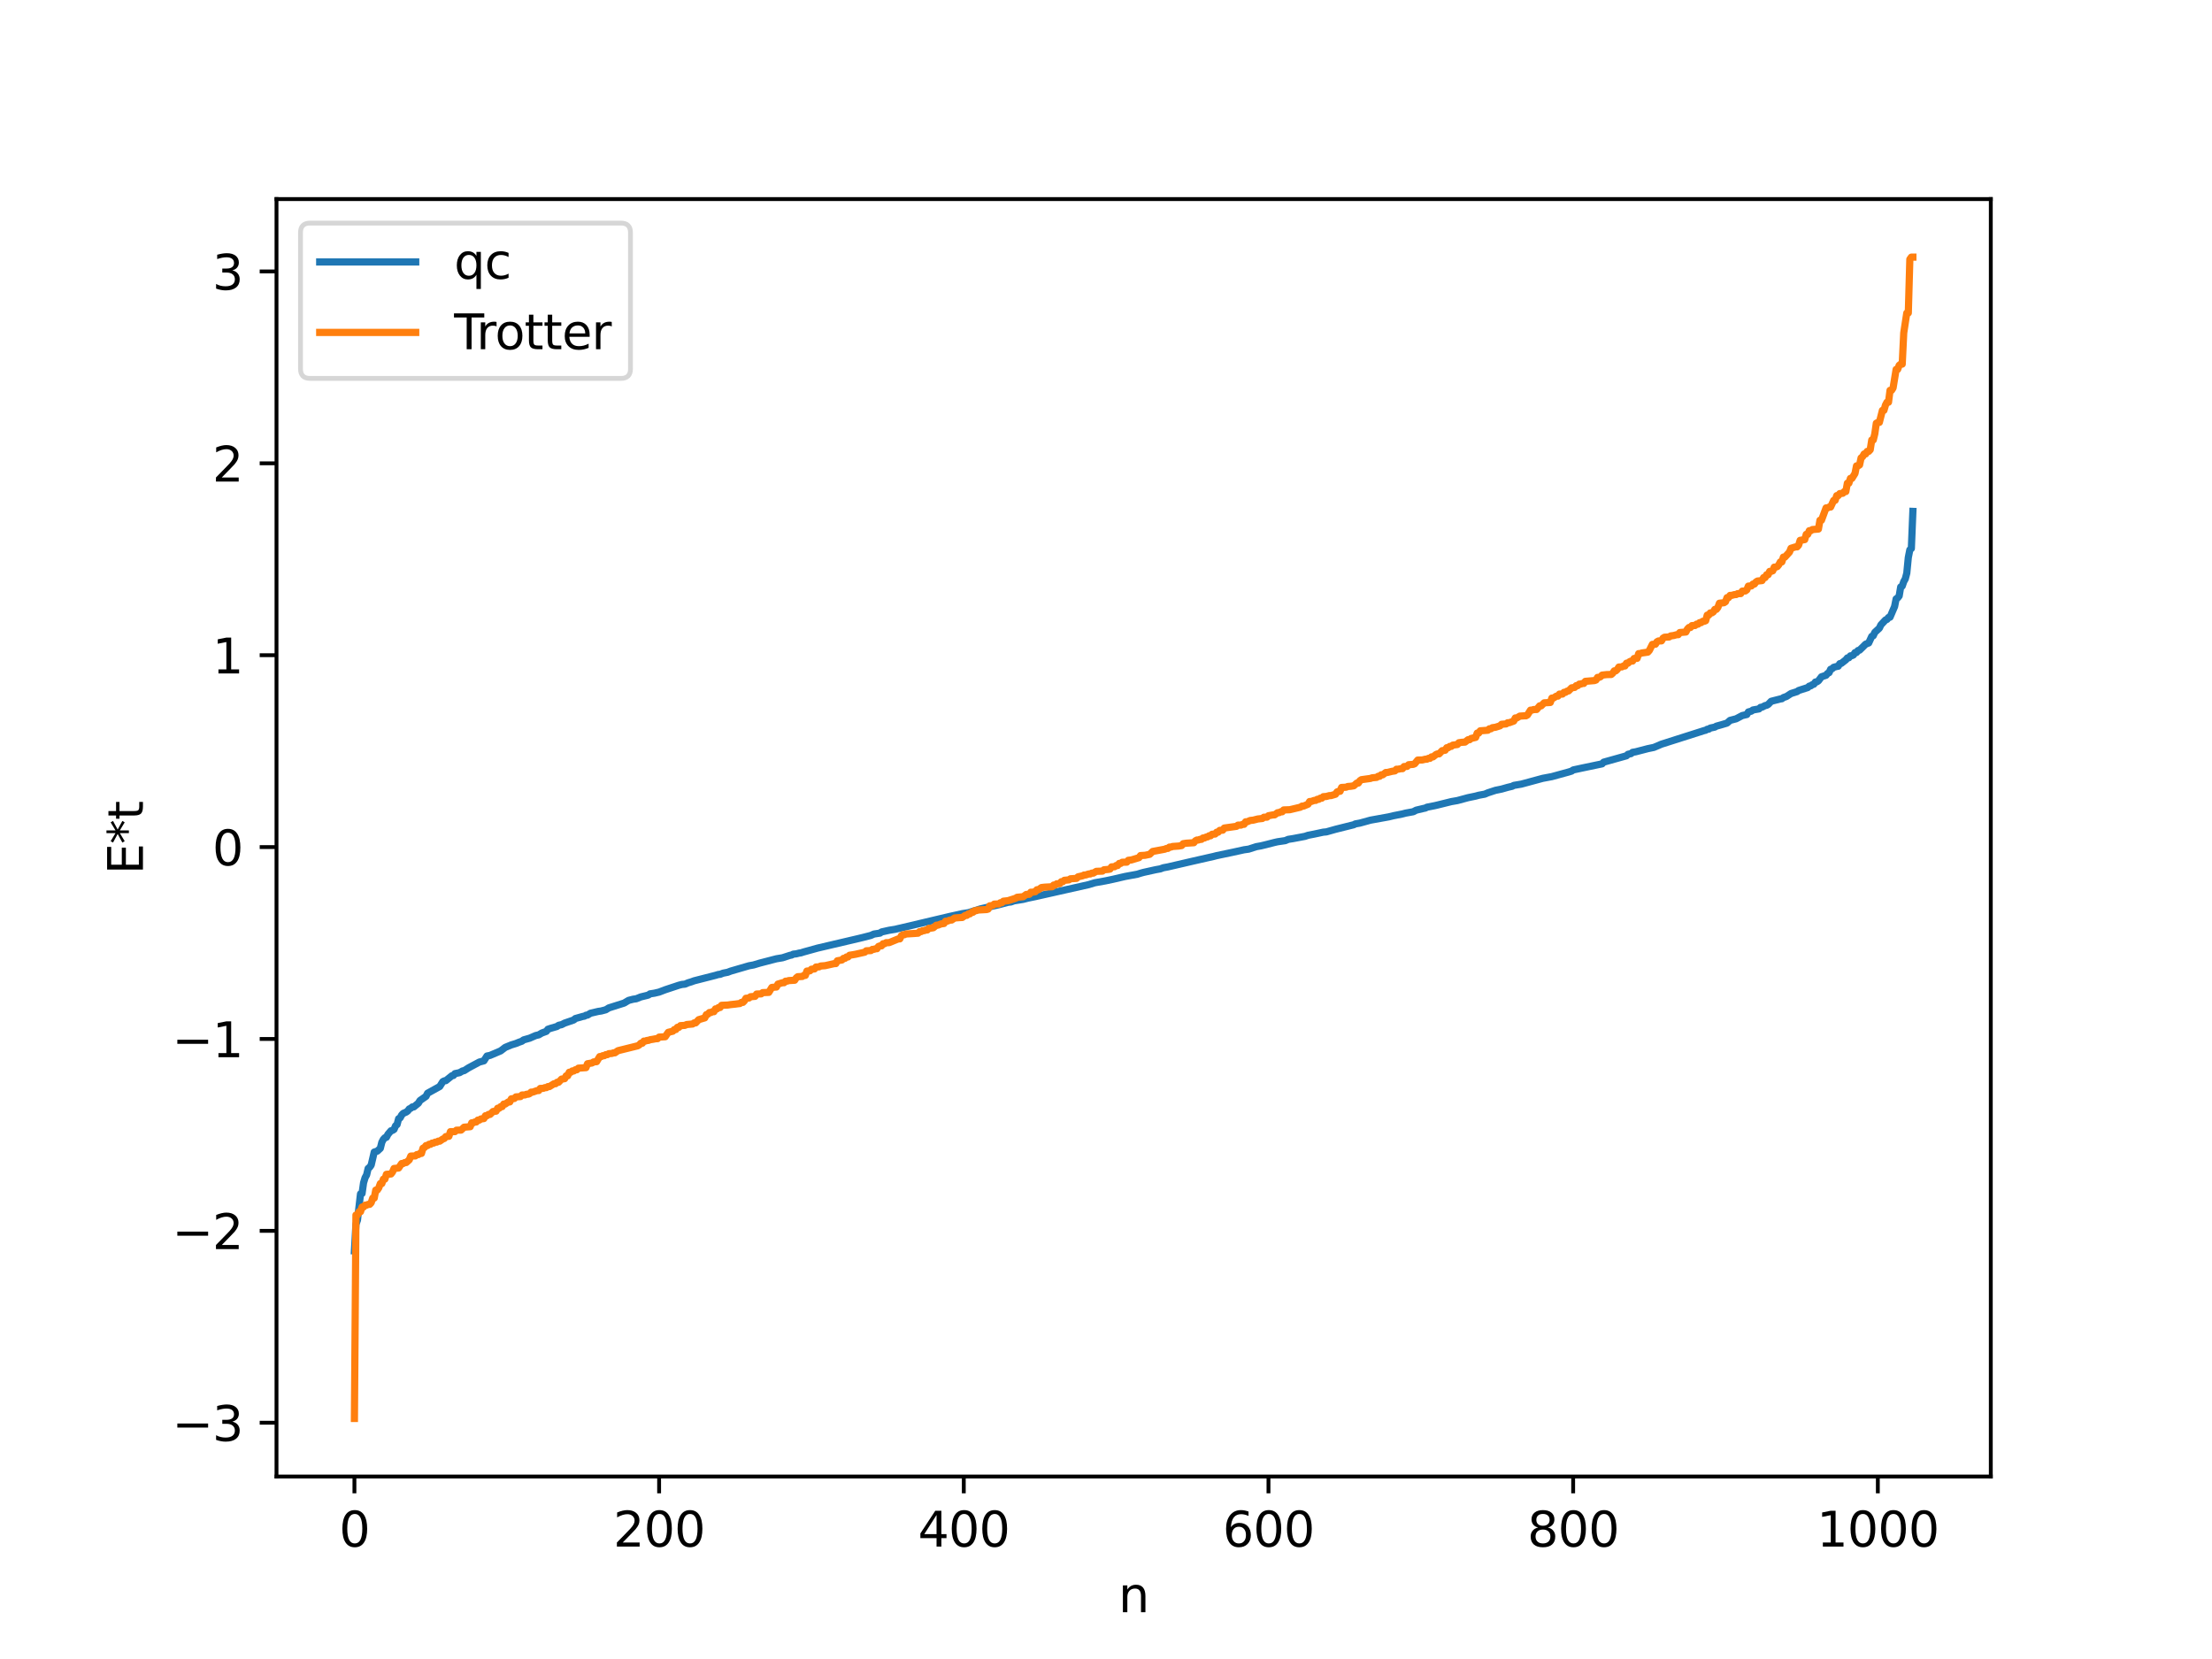 <?xml version="1.0" encoding="utf-8" standalone="no"?>
<!DOCTYPE svg PUBLIC "-//W3C//DTD SVG 1.1//EN"
  "http://www.w3.org/Graphics/SVG/1.1/DTD/svg11.dtd">
<svg xmlns:xlink="http://www.w3.org/1999/xlink" width="460.8pt" height="345.6pt" viewBox="0 0 460.8 345.6" xmlns="http://www.w3.org/2000/svg" version="1.1">
 <defs>
  <style type="text/css">*{stroke-linejoin: round; stroke-linecap: butt}</style>
 </defs>
 <g id="figure_1">
  <g id="patch_1">
   <path d="M 0 345.6 
L 460.8 345.6 
L 460.8 0 
L 0 0 
z
" style="fill: #ffffff"/>
  </g>
  <g id="axes_1">
   <g id="patch_2">
    <path d="M 57.6 307.584 
L 414.72 307.584 
L 414.72 41.472 
L 57.6 41.472 
z
" style="fill: #ffffff"/>
   </g>
   <g id="matplotlib.axis_1">
    <g id="xtick_1">
     <g id="line2d_1">
      <defs>
       <path id="m3f9c342e3b" d="M 0 0 
L 0 3.5 
" style="stroke: #000000; stroke-width: 0.8"/>
      </defs>
      <g>
       <use xlink:href="#m3f9c342e3b" x="73.833" y="307.584" style="stroke: #000000; stroke-width: 0.8"/>
      </g>
     </g>
     <g id="text_1">
      <!-- 0 -->
      <g transform="translate(70.651 322.182) scale(0.1 -0.1)">
       <defs>
        <path id="DejaVuSans-30" d="M 2034 4250 
Q 1547 4250 1301 3770 
Q 1056 3291 1056 2328 
Q 1056 1369 1301 889 
Q 1547 409 2034 409 
Q 2525 409 2770 889 
Q 3016 1369 3016 2328 
Q 3016 3291 2770 3770 
Q 2525 4250 2034 4250 
z
M 2034 4750 
Q 2819 4750 3233 4129 
Q 3647 3509 3647 2328 
Q 3647 1150 3233 529 
Q 2819 -91 2034 -91 
Q 1250 -91 836 529 
Q 422 1150 422 2328 
Q 422 3509 836 4129 
Q 1250 4750 2034 4750 
z
" transform="scale(0.016)"/>
       </defs>
       <use xlink:href="#DejaVuSans-30"/>
      </g>
     </g>
    </g>
    <g id="xtick_2">
     <g id="line2d_2">
      <g>
       <use xlink:href="#m3f9c342e3b" x="137.304" y="307.584" style="stroke: #000000; stroke-width: 0.8"/>
      </g>
     </g>
     <g id="text_2">
      <!-- 200 -->
      <g transform="translate(127.76 322.182) scale(0.1 -0.1)">
       <defs>
        <path id="DejaVuSans-32" d="M 1228 531 
L 3431 531 
L 3431 0 
L 469 0 
L 469 531 
Q 828 903 1448 1529 
Q 2069 2156 2228 2338 
Q 2531 2678 2651 2914 
Q 2772 3150 2772 3378 
Q 2772 3750 2511 3984 
Q 2250 4219 1831 4219 
Q 1534 4219 1204 4116 
Q 875 4013 500 3803 
L 500 4441 
Q 881 4594 1212 4672 
Q 1544 4750 1819 4750 
Q 2544 4750 2975 4387 
Q 3406 4025 3406 3419 
Q 3406 3131 3298 2873 
Q 3191 2616 2906 2266 
Q 2828 2175 2409 1742 
Q 1991 1309 1228 531 
z
" transform="scale(0.016)"/>
       </defs>
       <use xlink:href="#DejaVuSans-32"/>
       <use xlink:href="#DejaVuSans-30" x="63.623"/>
       <use xlink:href="#DejaVuSans-30" x="127.246"/>
      </g>
     </g>
    </g>
    <g id="xtick_3">
     <g id="line2d_3">
      <g>
       <use xlink:href="#m3f9c342e3b" x="200.775" y="307.584" style="stroke: #000000; stroke-width: 0.8"/>
      </g>
     </g>
     <g id="text_3">
      <!-- 400 -->
      <g transform="translate(191.231 322.182) scale(0.1 -0.1)">
       <defs>
        <path id="DejaVuSans-34" d="M 2419 4116 
L 825 1625 
L 2419 1625 
L 2419 4116 
z
M 2253 4666 
L 3047 4666 
L 3047 1625 
L 3713 1625 
L 3713 1100 
L 3047 1100 
L 3047 0 
L 2419 0 
L 2419 1100 
L 313 1100 
L 313 1709 
L 2253 4666 
z
" transform="scale(0.016)"/>
       </defs>
       <use xlink:href="#DejaVuSans-34"/>
       <use xlink:href="#DejaVuSans-30" x="63.623"/>
       <use xlink:href="#DejaVuSans-30" x="127.246"/>
      </g>
     </g>
    </g>
    <g id="xtick_4">
     <g id="line2d_4">
      <g>
       <use xlink:href="#m3f9c342e3b" x="264.246" y="307.584" style="stroke: #000000; stroke-width: 0.8"/>
      </g>
     </g>
     <g id="text_4">
      <!-- 600 -->
      <g transform="translate(254.702 322.182) scale(0.1 -0.1)">
       <defs>
        <path id="DejaVuSans-36" d="M 2113 2584 
Q 1688 2584 1439 2293 
Q 1191 2003 1191 1497 
Q 1191 994 1439 701 
Q 1688 409 2113 409 
Q 2538 409 2786 701 
Q 3034 994 3034 1497 
Q 3034 2003 2786 2293 
Q 2538 2584 2113 2584 
z
M 3366 4563 
L 3366 3988 
Q 3128 4100 2886 4159 
Q 2644 4219 2406 4219 
Q 1781 4219 1451 3797 
Q 1122 3375 1075 2522 
Q 1259 2794 1537 2939 
Q 1816 3084 2150 3084 
Q 2853 3084 3261 2657 
Q 3669 2231 3669 1497 
Q 3669 778 3244 343 
Q 2819 -91 2113 -91 
Q 1303 -91 875 529 
Q 447 1150 447 2328 
Q 447 3434 972 4092 
Q 1497 4750 2381 4750 
Q 2619 4750 2861 4703 
Q 3103 4656 3366 4563 
z
" transform="scale(0.016)"/>
       </defs>
       <use xlink:href="#DejaVuSans-36"/>
       <use xlink:href="#DejaVuSans-30" x="63.623"/>
       <use xlink:href="#DejaVuSans-30" x="127.246"/>
      </g>
     </g>
    </g>
    <g id="xtick_5">
     <g id="line2d_5">
      <g>
       <use xlink:href="#m3f9c342e3b" x="327.717" y="307.584" style="stroke: #000000; stroke-width: 0.8"/>
      </g>
     </g>
     <g id="text_5">
      <!-- 800 -->
      <g transform="translate(318.173 322.182) scale(0.1 -0.1)">
       <defs>
        <path id="DejaVuSans-38" d="M 2034 2216 
Q 1584 2216 1326 1975 
Q 1069 1734 1069 1313 
Q 1069 891 1326 650 
Q 1584 409 2034 409 
Q 2484 409 2743 651 
Q 3003 894 3003 1313 
Q 3003 1734 2745 1975 
Q 2488 2216 2034 2216 
z
M 1403 2484 
Q 997 2584 770 2862 
Q 544 3141 544 3541 
Q 544 4100 942 4425 
Q 1341 4750 2034 4750 
Q 2731 4750 3128 4425 
Q 3525 4100 3525 3541 
Q 3525 3141 3298 2862 
Q 3072 2584 2669 2484 
Q 3125 2378 3379 2068 
Q 3634 1759 3634 1313 
Q 3634 634 3220 271 
Q 2806 -91 2034 -91 
Q 1263 -91 848 271 
Q 434 634 434 1313 
Q 434 1759 690 2068 
Q 947 2378 1403 2484 
z
M 1172 3481 
Q 1172 3119 1398 2916 
Q 1625 2713 2034 2713 
Q 2441 2713 2670 2916 
Q 2900 3119 2900 3481 
Q 2900 3844 2670 4047 
Q 2441 4250 2034 4250 
Q 1625 4250 1398 4047 
Q 1172 3844 1172 3481 
z
" transform="scale(0.016)"/>
       </defs>
       <use xlink:href="#DejaVuSans-38"/>
       <use xlink:href="#DejaVuSans-30" x="63.623"/>
       <use xlink:href="#DejaVuSans-30" x="127.246"/>
      </g>
     </g>
    </g>
    <g id="xtick_6">
     <g id="line2d_6">
      <g>
       <use xlink:href="#m3f9c342e3b" x="391.188" y="307.584" style="stroke: #000000; stroke-width: 0.8"/>
      </g>
     </g>
     <g id="text_6">
      <!-- 1000 -->
      <g transform="translate(378.463 322.182) scale(0.1 -0.1)">
       <defs>
        <path id="DejaVuSans-31" d="M 794 531 
L 1825 531 
L 1825 4091 
L 703 3866 
L 703 4441 
L 1819 4666 
L 2450 4666 
L 2450 531 
L 3481 531 
L 3481 0 
L 794 0 
L 794 531 
z
" transform="scale(0.016)"/>
       </defs>
       <use xlink:href="#DejaVuSans-31"/>
       <use xlink:href="#DejaVuSans-30" x="63.623"/>
       <use xlink:href="#DejaVuSans-30" x="127.246"/>
       <use xlink:href="#DejaVuSans-30" x="190.869"/>
      </g>
     </g>
    </g>
    <g id="text_7">
     <!-- n -->
     <g transform="translate(232.991 335.861) scale(0.1 -0.1)">
      <defs>
       <path id="DejaVuSans-6e" d="M 3513 2113 
L 3513 0 
L 2938 0 
L 2938 2094 
Q 2938 2591 2744 2837 
Q 2550 3084 2163 3084 
Q 1697 3084 1428 2787 
Q 1159 2491 1159 1978 
L 1159 0 
L 581 0 
L 581 3500 
L 1159 3500 
L 1159 2956 
Q 1366 3272 1645 3428 
Q 1925 3584 2291 3584 
Q 2894 3584 3203 3211 
Q 3513 2838 3513 2113 
z
" transform="scale(0.016)"/>
      </defs>
      <use xlink:href="#DejaVuSans-6e"/>
     </g>
    </g>
   </g>
   <g id="matplotlib.axis_2">
    <g id="ytick_1">
     <g id="line2d_7">
      <defs>
       <path id="mad8e4005aa" d="M 0 0 
L -3.5 0 
" style="stroke: #000000; stroke-width: 0.8"/>
      </defs>
      <g>
       <use xlink:href="#mad8e4005aa" x="57.6" y="296.377" style="stroke: #000000; stroke-width: 0.8"/>
      </g>
     </g>
     <g id="text_8">
      <!-- −3 -->
      <g transform="translate(35.858 300.177) scale(0.1 -0.1)">
       <defs>
        <path id="DejaVuSans-2212" d="M 678 2272 
L 4684 2272 
L 4684 1741 
L 678 1741 
L 678 2272 
z
" transform="scale(0.016)"/>
        <path id="DejaVuSans-33" d="M 2597 2516 
Q 3050 2419 3304 2112 
Q 3559 1806 3559 1356 
Q 3559 666 3084 287 
Q 2609 -91 1734 -91 
Q 1441 -91 1130 -33 
Q 819 25 488 141 
L 488 750 
Q 750 597 1062 519 
Q 1375 441 1716 441 
Q 2309 441 2620 675 
Q 2931 909 2931 1356 
Q 2931 1769 2642 2001 
Q 2353 2234 1838 2234 
L 1294 2234 
L 1294 2753 
L 1863 2753 
Q 2328 2753 2575 2939 
Q 2822 3125 2822 3475 
Q 2822 3834 2567 4026 
Q 2313 4219 1838 4219 
Q 1578 4219 1281 4162 
Q 984 4106 628 3988 
L 628 4550 
Q 988 4650 1302 4700 
Q 1616 4750 1894 4750 
Q 2613 4750 3031 4423 
Q 3450 4097 3450 3541 
Q 3450 3153 3228 2886 
Q 3006 2619 2597 2516 
z
" transform="scale(0.016)"/>
       </defs>
       <use xlink:href="#DejaVuSans-2212"/>
       <use xlink:href="#DejaVuSans-33" x="83.789"/>
      </g>
     </g>
    </g>
    <g id="ytick_2">
     <g id="line2d_8">
      <g>
       <use xlink:href="#mad8e4005aa" x="57.6" y="256.406" style="stroke: #000000; stroke-width: 0.8"/>
      </g>
     </g>
     <g id="text_9">
      <!-- −2 -->
      <g transform="translate(35.858 260.205) scale(0.1 -0.1)">
       <use xlink:href="#DejaVuSans-2212"/>
       <use xlink:href="#DejaVuSans-32" x="83.789"/>
      </g>
     </g>
    </g>
    <g id="ytick_3">
     <g id="line2d_9">
      <g>
       <use xlink:href="#mad8e4005aa" x="57.6" y="216.434" style="stroke: #000000; stroke-width: 0.8"/>
      </g>
     </g>
     <g id="text_10">
      <!-- −1 -->
      <g transform="translate(35.858 220.233) scale(0.1 -0.1)">
       <use xlink:href="#DejaVuSans-2212"/>
       <use xlink:href="#DejaVuSans-31" x="83.789"/>
      </g>
     </g>
    </g>
    <g id="ytick_4">
     <g id="line2d_10">
      <g>
       <use xlink:href="#mad8e4005aa" x="57.6" y="176.462" style="stroke: #000000; stroke-width: 0.8"/>
      </g>
     </g>
     <g id="text_11">
      <!-- 0 -->
      <g transform="translate(44.237 180.262) scale(0.1 -0.1)">
       <use xlink:href="#DejaVuSans-30"/>
      </g>
     </g>
    </g>
    <g id="ytick_5">
     <g id="line2d_11">
      <g>
       <use xlink:href="#mad8e4005aa" x="57.6" y="136.491" style="stroke: #000000; stroke-width: 0.8"/>
      </g>
     </g>
     <g id="text_12">
      <!-- 1 -->
      <g transform="translate(44.237 140.29) scale(0.1 -0.1)">
       <use xlink:href="#DejaVuSans-31"/>
      </g>
     </g>
    </g>
    <g id="ytick_6">
     <g id="line2d_12">
      <g>
       <use xlink:href="#mad8e4005aa" x="57.6" y="96.519" style="stroke: #000000; stroke-width: 0.8"/>
      </g>
     </g>
     <g id="text_13">
      <!-- 2 -->
      <g transform="translate(44.237 100.318) scale(0.1 -0.1)">
       <use xlink:href="#DejaVuSans-32"/>
      </g>
     </g>
    </g>
    <g id="ytick_7">
     <g id="line2d_13">
      <g>
       <use xlink:href="#mad8e4005aa" x="57.6" y="56.547" style="stroke: #000000; stroke-width: 0.8"/>
      </g>
     </g>
     <g id="text_14">
      <!-- 3 -->
      <g transform="translate(44.237 60.347) scale(0.1 -0.1)">
       <use xlink:href="#DejaVuSans-33"/>
      </g>
     </g>
    </g>
    <g id="text_15">
     <!-- E*t -->
     <g transform="translate(29.778 182.148) rotate(-90) scale(0.1 -0.1)">
      <defs>
       <path id="DejaVuSans-45" d="M 628 4666 
L 3578 4666 
L 3578 4134 
L 1259 4134 
L 1259 2753 
L 3481 2753 
L 3481 2222 
L 1259 2222 
L 1259 531 
L 3634 531 
L 3634 0 
L 628 0 
L 628 4666 
z
" transform="scale(0.016)"/>
       <path id="DejaVuSans-2a" d="M 3009 3897 
L 1888 3291 
L 3009 2681 
L 2828 2375 
L 1778 3009 
L 1778 1831 
L 1422 1831 
L 1422 3009 
L 372 2375 
L 191 2681 
L 1313 3291 
L 191 3897 
L 372 4206 
L 1422 3572 
L 1422 4750 
L 1778 4750 
L 1778 3572 
L 2828 4206 
L 3009 3897 
z
" transform="scale(0.016)"/>
       <path id="DejaVuSans-74" d="M 1172 4494 
L 1172 3500 
L 2356 3500 
L 2356 3053 
L 1172 3053 
L 1172 1153 
Q 1172 725 1289 603 
Q 1406 481 1766 481 
L 2356 481 
L 2356 0 
L 1766 0 
Q 1100 0 847 248 
Q 594 497 594 1153 
L 594 3053 
L 172 3053 
L 172 3500 
L 594 3500 
L 594 4494 
L 1172 4494 
z
" transform="scale(0.016)"/>
      </defs>
      <use xlink:href="#DejaVuSans-45"/>
      <use xlink:href="#DejaVuSans-2a" x="63.184"/>
      <use xlink:href="#DejaVuSans-74" x="113.184"/>
     </g>
    </g>
   </g>
   <g id="line2d_14">
    <path d="M 73.833 260.581 
L 74.15 255.042 
L 74.467 254.172 
L 75.102 248.697 
L 75.42 248.633 
L 75.737 246.398 
L 76.054 245.337 
L 76.372 244.756 
L 76.689 243.412 
L 77.006 243.158 
L 77.324 242.71 
L 77.958 239.995 
L 78.593 239.801 
L 79.228 239.217 
L 79.545 237.95 
L 79.862 237.351 
L 80.18 237.007 
L 80.497 236.923 
L 80.815 236.303 
L 81.449 235.557 
L 81.767 235.483 
L 82.084 235.275 
L 82.401 234.527 
L 82.719 234.265 
L 83.036 233.048 
L 83.353 232.874 
L 83.671 232.284 
L 83.988 231.943 
L 84.623 231.665 
L 84.94 231.434 
L 85.258 231.004 
L 85.575 230.867 
L 85.892 230.593 
L 86.21 230.586 
L 87.162 229.806 
L 87.479 229.27 
L 88.748 228.386 
L 89.066 227.745 
L 91.605 226.337 
L 92.239 225.332 
L 92.557 225.162 
L 92.874 225.12 
L 94.143 224.097 
L 94.461 224.04 
L 94.778 223.656 
L 95.73 223.459 
L 96.365 223.092 
L 96.682 223.043 
L 97.634 222.438 
L 99.856 221.246 
L 100.491 221.077 
L 100.808 220.989 
L 101.443 219.988 
L 102.077 219.863 
L 104.299 218.916 
L 105.251 218.191 
L 106.52 217.67 
L 107.472 217.379 
L 108.107 217.118 
L 108.742 216.895 
L 109.059 216.632 
L 110.329 216.274 
L 111.598 215.722 
L 112.233 215.576 
L 112.867 215.2 
L 113.82 214.851 
L 114.137 214.414 
L 114.772 214.201 
L 116.041 213.832 
L 116.358 213.594 
L 116.993 213.451 
L 117.628 213.127 
L 119.532 212.474 
L 119.849 212.183 
L 121.436 211.734 
L 121.753 211.688 
L 122.071 211.49 
L 122.388 211.459 
L 123.023 211.073 
L 124.61 210.7 
L 125.244 210.608 
L 126.196 210.356 
L 126.831 209.963 
L 130.005 208.959 
L 130.957 208.396 
L 131.909 208.151 
L 132.543 208.062 
L 133.496 207.677 
L 134.765 207.369 
L 135.082 207.278 
L 135.4 207.044 
L 136.352 206.894 
L 137.304 206.669 
L 138.573 206.184 
L 141.429 205.239 
L 142.064 205.075 
L 142.699 205.013 
L 143.334 204.74 
L 143.968 204.552 
L 144.603 204.319 
L 145.238 204.156 
L 149.046 203.184 
L 149.681 202.994 
L 149.998 202.975 
L 150.633 202.73 
L 151.585 202.543 
L 152.22 202.298 
L 156.028 201.191 
L 156.98 201.018 
L 158.249 200.637 
L 161.74 199.731 
L 163.01 199.521 
L 164.596 199.006 
L 164.914 198.957 
L 165.231 198.768 
L 165.866 198.703 
L 166.5 198.541 
L 166.818 198.503 
L 167.453 198.3 
L 170.309 197.509 
L 178.877 195.503 
L 179.829 195.273 
L 181.416 194.866 
L 182.051 194.58 
L 183.32 194.384 
L 183.638 194.145 
L 185.224 193.79 
L 186.494 193.587 
L 187.129 193.434 
L 187.763 193.291 
L 197.919 190.893 
L 198.871 190.687 
L 200.458 190.329 
L 201.727 190.134 
L 204.266 189.332 
L 208.074 188.47 
L 208.709 188.305 
L 209.978 187.962 
L 210.613 187.89 
L 211.248 187.656 
L 213.152 187.352 
L 214.104 187.108 
L 215.691 186.778 
L 226.798 184.283 
L 228.067 183.896 
L 230.289 183.5 
L 231.876 183.165 
L 233.78 182.722 
L 234.415 182.578 
L 236.953 182.111 
L 237.588 181.908 
L 238.223 181.733 
L 240.762 181.171 
L 241.714 181.001 
L 242.348 180.768 
L 243.3 180.594 
L 248.378 179.418 
L 251.869 178.623 
L 252.821 178.411 
L 253.456 178.244 
L 256.947 177.512 
L 259.168 177.023 
L 260.12 176.89 
L 261.707 176.378 
L 262.659 176.209 
L 263.611 175.982 
L 265.515 175.496 
L 266.15 175.353 
L 267.737 175.119 
L 268.372 174.851 
L 269.324 174.703 
L 271.862 174.223 
L 272.497 174.004 
L 273.767 173.759 
L 275.671 173.353 
L 276.305 173.296 
L 278.21 172.758 
L 282.018 171.807 
L 282.335 171.635 
L 283.287 171.464 
L 285.509 170.852 
L 289.317 170.164 
L 290.269 169.934 
L 292.173 169.554 
L 292.808 169.388 
L 294.395 169.099 
L 295.029 168.771 
L 296.616 168.395 
L 296.934 168.333 
L 297.251 168.156 
L 298.838 167.846 
L 299.472 167.699 
L 302.329 166.991 
L 303.598 166.771 
L 305.82 166.171 
L 307.406 165.842 
L 308.041 165.667 
L 309.31 165.434 
L 309.945 165.161 
L 311.532 164.641 
L 312.801 164.382 
L 314.071 164.02 
L 315.023 163.794 
L 315.34 163.614 
L 316.927 163.344 
L 321.37 162.142 
L 323.274 161.784 
L 326.765 160.827 
L 327.4 160.631 
L 327.717 160.396 
L 329.621 159.987 
L 333.747 159.123 
L 334.064 158.776 
L 338.824 157.443 
L 339.142 157.131 
L 339.777 156.992 
L 340.094 156.723 
L 340.729 156.618 
L 343.267 155.959 
L 344.537 155.696 
L 346.124 155.02 
L 354.058 152.495 
L 355.01 152.189 
L 355.327 152.122 
L 355.644 151.919 
L 355.962 151.893 
L 356.279 151.669 
L 357.231 151.469 
L 357.548 151.274 
L 358.5 151.01 
L 359.77 150.631 
L 360.405 150.068 
L 361.674 149.736 
L 362.943 149.064 
L 363.896 148.845 
L 364.213 148.312 
L 364.848 148.144 
L 365.165 147.903 
L 366.434 147.678 
L 366.752 147.354 
L 367.069 147.317 
L 367.704 146.986 
L 368.021 146.926 
L 368.339 146.745 
L 368.973 146.091 
L 370.877 145.604 
L 371.195 145.56 
L 371.512 145.318 
L 372.147 145.094 
L 373.099 144.475 
L 374.368 144.074 
L 374.686 143.845 
L 375.32 143.635 
L 376.59 143.23 
L 376.907 142.931 
L 377.224 142.868 
L 377.542 142.619 
L 377.859 142.537 
L 378.177 142.078 
L 378.494 142.037 
L 378.811 141.825 
L 379.446 140.989 
L 380.398 140.671 
L 380.715 140.28 
L 381.033 140.127 
L 381.35 139.428 
L 381.667 139.316 
L 381.985 139.01 
L 382.62 138.84 
L 382.937 138.787 
L 383.254 138.256 
L 383.572 138.194 
L 384.524 137.454 
L 384.841 137.06 
L 385.158 137.02 
L 385.476 136.623 
L 385.793 136.59 
L 386.11 136.438 
L 386.428 135.951 
L 386.745 135.922 
L 387.062 135.514 
L 387.38 135.438 
L 388.015 134.824 
L 388.649 134.19 
L 389.284 133.943 
L 389.919 132.569 
L 390.236 132.433 
L 390.553 131.737 
L 391.505 130.857 
L 391.823 130.177 
L 392.775 129.156 
L 393.092 129.036 
L 393.41 128.634 
L 393.727 128.569 
L 394.679 126.349 
L 394.996 124.76 
L 395.314 124.557 
L 395.631 124.148 
L 395.948 122.273 
L 396.266 122.096 
L 396.583 121.16 
L 396.9 120.599 
L 397.218 119.406 
L 397.535 116.14 
L 397.853 114.536 
L 398.17 114.267 
L 398.487 106.531 
L 398.487 106.531 
" clip-path="url(#pb9077ceb4f)" style="fill: none; stroke: #1f77b4; stroke-width: 1.5; stroke-linecap: square"/>
   </g>
   <g id="line2d_15">
    <path d="M 73.833 295.488 
L 74.15 253.114 
L 74.467 253.114 
L 74.785 252.424 
L 75.102 252.424 
L 75.42 251.441 
L 75.737 251.441 
L 76.054 251.054 
L 76.372 251.054 
L 76.689 250.89 
L 77.006 250.89 
L 77.324 250.552 
L 77.641 249.591 
L 77.958 249.591 
L 78.276 247.917 
L 78.593 247.917 
L 78.91 247.442 
L 79.228 246.565 
L 79.545 246.565 
L 79.862 245.636 
L 80.18 245.636 
L 80.497 244.636 
L 81.449 244.559 
L 81.767 244.152 
L 82.084 243.415 
L 83.036 243.322 
L 83.671 242.386 
L 83.988 242.386 
L 84.305 242.18 
L 84.623 242.18 
L 85.258 241.611 
L 85.575 240.835 
L 86.527 240.793 
L 86.844 240.521 
L 87.162 240.521 
L 87.479 240.281 
L 87.796 240.281 
L 88.114 239.19 
L 88.431 239.045 
L 88.748 238.644 
L 89.066 238.644 
L 89.383 238.373 
L 89.7 238.373 
L 90.018 238.126 
L 90.335 238.126 
L 90.653 237.929 
L 90.97 237.929 
L 91.287 237.725 
L 91.605 237.725 
L 92.239 237.284 
L 92.557 237.166 
L 92.874 236.77 
L 93.509 236.716 
L 93.826 235.749 
L 94.778 235.736 
L 95.096 235.438 
L 96.048 235.419 
L 96.682 234.815 
L 97.952 234.711 
L 98.269 233.906 
L 98.586 233.906 
L 98.904 233.728 
L 99.221 233.728 
L 99.539 233.338 
L 99.856 233.338 
L 100.173 233.102 
L 100.808 233.018 
L 101.125 232.426 
L 101.443 232.426 
L 101.76 232.158 
L 102.077 232.158 
L 102.712 231.544 
L 103.347 231.475 
L 103.664 230.871 
L 103.981 230.871 
L 104.299 230.532 
L 104.616 230.532 
L 104.934 229.997 
L 105.251 229.997 
L 105.886 229.552 
L 106.203 229.552 
L 106.52 228.907 
L 107.155 228.833 
L 107.472 228.504 
L 108.424 228.438 
L 108.742 228.108 
L 109.377 228.096 
L 109.694 227.948 
L 110.011 227.948 
L 110.329 227.829 
L 110.646 227.511 
L 110.963 227.511 
L 111.915 227.18 
L 112.233 227.18 
L 112.55 226.737 
L 113.185 226.727 
L 113.502 226.574 
L 113.82 226.574 
L 114.137 226.357 
L 114.454 226.357 
L 115.406 225.763 
L 115.724 225.763 
L 116.041 225.459 
L 116.358 225.459 
L 116.993 224.792 
L 117.628 224.708 
L 117.945 224.111 
L 118.262 224.111 
L 118.58 223.372 
L 118.897 223.372 
L 119.215 223.099 
L 119.532 223.099 
L 119.849 222.855 
L 120.167 222.855 
L 120.484 222.517 
L 122.071 222.411 
L 122.388 221.598 
L 123.34 221.438 
L 123.658 221.218 
L 124.292 221.161 
L 124.927 220.108 
L 125.244 220.108 
L 125.562 219.919 
L 125.879 219.919 
L 126.196 219.705 
L 126.514 219.705 
L 126.831 219.497 
L 127.466 219.456 
L 127.783 219.322 
L 128.1 219.322 
L 128.735 218.877 
L 132.861 217.857 
L 133.178 217.667 
L 133.496 217.325 
L 133.813 217.325 
L 134.13 216.883 
L 134.448 216.883 
L 134.765 216.742 
L 135.082 216.742 
L 135.4 216.599 
L 136.034 216.5 
L 136.669 216.374 
L 136.986 216.374 
L 137.304 216.047 
L 138.573 215.974 
L 139.208 215.054 
L 140.16 214.82 
L 140.477 214.472 
L 140.795 214.472 
L 141.112 214.013 
L 141.429 214.013 
L 141.747 213.662 
L 142.699 213.603 
L 143.016 213.434 
L 144.286 213.319 
L 144.603 213.087 
L 144.92 213.087 
L 145.555 212.415 
L 146.824 212.037 
L 147.142 211.37 
L 147.459 211.279 
L 147.777 210.929 
L 148.094 210.929 
L 148.411 210.752 
L 148.729 210.752 
L 149.046 210.169 
L 149.363 210.169 
L 149.681 209.889 
L 149.998 209.889 
L 150.315 209.425 
L 151.585 209.371 
L 152.22 209.275 
L 153.172 209.175 
L 153.806 209.087 
L 154.124 209.056 
L 154.441 208.817 
L 154.758 208.817 
L 155.076 208.494 
L 155.393 207.96 
L 156.028 207.905 
L 156.345 207.64 
L 157.297 207.556 
L 157.615 207.077 
L 158.567 207.044 
L 158.884 206.78 
L 160.153 206.733 
L 160.788 205.703 
L 161.423 205.634 
L 161.74 205.618 
L 162.058 205.001 
L 163.01 204.717 
L 163.327 204.717 
L 163.644 204.398 
L 163.962 204.398 
L 164.279 204.278 
L 165.548 204.2 
L 165.866 203.721 
L 166.183 203.467 
L 167.135 203.414 
L 167.453 203.194 
L 167.77 203.194 
L 168.087 202.293 
L 168.722 202.241 
L 169.039 201.904 
L 169.674 201.849 
L 169.991 201.445 
L 170.626 201.417 
L 170.943 201.239 
L 171.896 201.165 
L 173.8 200.733 
L 174.117 200.733 
L 174.434 200.149 
L 175.386 199.985 
L 175.704 199.647 
L 176.021 199.647 
L 176.339 199.354 
L 176.656 199.354 
L 176.973 198.997 
L 177.608 198.898 
L 178.243 198.788 
L 180.147 198.357 
L 180.464 198.068 
L 181.416 198.022 
L 181.734 197.77 
L 182.051 197.77 
L 182.368 197.636 
L 182.686 197.636 
L 183.003 197.162 
L 183.32 197.04 
L 183.638 197.04 
L 183.955 196.599 
L 184.272 196.599 
L 184.59 196.374 
L 185.224 196.37 
L 187.129 195.587 
L 187.446 195.587 
L 187.763 194.941 
L 188.081 194.724 
L 188.398 194.724 
L 188.715 194.566 
L 190.302 194.47 
L 191.254 194.401 
L 191.572 194.073 
L 191.889 194.073 
L 192.206 193.881 
L 192.524 193.881 
L 192.841 193.735 
L 193.158 193.735 
L 193.476 193.396 
L 194.11 193.321 
L 194.428 193.265 
L 195.062 192.733 
L 195.38 192.733 
L 196.015 192.474 
L 196.649 192.384 
L 196.967 191.911 
L 197.284 191.911 
L 197.919 191.665 
L 198.236 191.665 
L 198.871 191.236 
L 199.823 191.159 
L 200.458 191.123 
L 201.092 190.688 
L 201.41 190.688 
L 201.727 190.375 
L 202.044 190.375 
L 202.362 190.046 
L 202.679 190.046 
L 202.996 189.731 
L 203.314 189.731 
L 203.631 189.581 
L 205.535 189.474 
L 205.853 189.377 
L 206.17 188.705 
L 206.805 188.626 
L 207.122 188.341 
L 208.074 188.304 
L 208.391 188.057 
L 208.709 188.057 
L 209.026 187.736 
L 209.978 187.63 
L 211.565 187.128 
L 211.882 186.922 
L 213.152 186.799 
L 213.786 186.33 
L 214.421 186.294 
L 214.739 185.863 
L 215.056 185.863 
L 215.691 185.749 
L 216.008 185.349 
L 216.325 185.349 
L 216.96 184.89 
L 217.595 184.815 
L 219.181 184.725 
L 219.499 184.37 
L 219.816 184.37 
L 220.134 184.113 
L 220.768 184.082 
L 221.086 183.676 
L 221.403 183.676 
L 221.72 183.385 
L 222.672 183.292 
L 222.99 183.068 
L 224.259 182.98 
L 224.577 182.657 
L 225.529 182.44 
L 225.846 182.276 
L 226.163 182.276 
L 226.798 182.063 
L 227.115 182.063 
L 227.433 181.891 
L 227.75 181.891 
L 228.385 181.516 
L 229.654 181.469 
L 229.972 181.193 
L 230.924 181.107 
L 231.241 181.043 
L 231.558 180.584 
L 232.193 180.556 
L 232.51 180.307 
L 232.828 180.307 
L 233.145 179.87 
L 233.462 179.87 
L 233.78 179.621 
L 234.732 179.603 
L 235.049 179.216 
L 235.684 179.143 
L 237.271 178.665 
L 237.588 178.23 
L 238.54 178.172 
L 239.492 177.974 
L 240.127 177.373 
L 240.762 177.256 
L 242.666 176.9 
L 242.983 176.747 
L 243.3 176.737 
L 243.618 176.467 
L 243.935 176.467 
L 244.253 176.338 
L 245.522 176.249 
L 246.157 176.147 
L 246.474 175.757 
L 247.109 175.658 
L 248.696 175.554 
L 249.013 175.164 
L 249.33 174.996 
L 249.648 174.996 
L 249.965 174.852 
L 250.282 174.852 
L 250.6 174.569 
L 250.917 174.569 
L 251.234 174.376 
L 251.552 174.342 
L 251.869 174.111 
L 252.186 174.111 
L 252.504 173.788 
L 253.139 173.743 
L 253.456 173.36 
L 253.773 173.36 
L 254.091 172.981 
L 254.725 172.937 
L 255.043 172.496 
L 257.581 172.139 
L 257.899 171.887 
L 258.534 171.881 
L 258.851 171.722 
L 259.168 171.722 
L 259.486 171.197 
L 259.803 171.197 
L 260.438 170.92 
L 261.072 170.854 
L 262.024 170.608 
L 262.977 170.503 
L 263.294 170.244 
L 263.929 170.232 
L 264.246 169.933 
L 265.198 169.754 
L 265.515 169.754 
L 266.15 169.297 
L 266.467 169.297 
L 266.785 169.11 
L 267.102 169.11 
L 267.42 168.724 
L 268.689 168.679 
L 270.91 168.15 
L 271.228 167.929 
L 271.545 167.929 
L 272.497 167.527 
L 272.815 166.975 
L 273.132 166.975 
L 273.767 166.741 
L 274.084 166.741 
L 274.401 166.515 
L 274.719 166.515 
L 275.036 166.279 
L 275.353 166.279 
L 275.671 165.963 
L 276.305 165.919 
L 276.94 165.739 
L 277.258 165.739 
L 278.21 165.456 
L 278.527 164.973 
L 278.844 164.842 
L 279.162 164.842 
L 279.479 164.041 
L 280.431 163.993 
L 280.748 163.842 
L 281.383 163.798 
L 282.018 163.691 
L 282.653 163.127 
L 282.97 163.127 
L 283.287 162.64 
L 283.605 162.424 
L 285.509 162.16 
L 285.826 162.034 
L 286.778 161.946 
L 287.096 161.715 
L 287.413 161.715 
L 287.73 161.405 
L 288.048 161.405 
L 288.682 160.926 
L 289 160.926 
L 289.952 160.688 
L 290.586 160.59 
L 290.904 160.248 
L 291.221 160.248 
L 291.856 160.124 
L 292.173 160.124 
L 292.491 159.687 
L 293.125 159.657 
L 293.443 159.306 
L 294.395 159.23 
L 294.712 159.101 
L 295.347 158.335 
L 296.299 158.312 
L 296.934 158.153 
L 297.251 158.153 
L 297.568 157.979 
L 297.886 157.979 
L 298.203 157.676 
L 298.52 157.676 
L 299.155 157.173 
L 299.472 157.044 
L 299.79 157.044 
L 300.424 156.379 
L 301.059 156.288 
L 301.377 155.768 
L 301.694 155.768 
L 302.011 155.489 
L 302.329 155.489 
L 302.646 155.223 
L 303.598 155.097 
L 303.915 154.723 
L 304.55 154.633 
L 305.185 154.595 
L 305.82 154.101 
L 306.137 154.101 
L 306.454 153.836 
L 307.406 153.613 
L 307.724 152.715 
L 308.041 152.715 
L 308.358 152.242 
L 309.945 152.122 
L 310.262 151.824 
L 310.58 151.824 
L 310.897 151.59 
L 311.532 151.504 
L 312.484 151.199 
L 312.801 150.88 
L 313.753 150.805 
L 314.071 150.564 
L 314.388 150.564 
L 315.34 150.212 
L 315.658 149.565 
L 315.975 149.565 
L 316.61 149.18 
L 317.562 149.117 
L 317.879 149.117 
L 318.196 148.938 
L 318.831 147.937 
L 319.148 147.937 
L 319.466 147.807 
L 320.1 147.804 
L 320.735 147.041 
L 321.053 147.041 
L 321.687 146.411 
L 322.957 146.337 
L 323.274 145.427 
L 323.591 145.427 
L 324.226 145.015 
L 324.543 145.015 
L 324.861 144.59 
L 325.496 144.588 
L 325.813 144.221 
L 326.13 144.221 
L 326.448 143.982 
L 326.765 143.929 
L 327.4 143.288 
L 328.034 143.2 
L 328.352 142.836 
L 328.669 142.836 
L 328.986 142.51 
L 329.304 142.51 
L 329.621 142.373 
L 329.939 142.373 
L 330.256 141.935 
L 332.16 141.775 
L 332.477 141.658 
L 332.795 141.118 
L 333.112 141.118 
L 333.429 140.974 
L 333.747 140.638 
L 334.699 140.53 
L 335.651 140.505 
L 335.968 140.23 
L 336.286 139.75 
L 336.603 139.75 
L 336.92 139.454 
L 337.238 138.956 
L 337.872 138.924 
L 338.19 138.735 
L 338.507 138.735 
L 338.824 138.155 
L 339.142 138.155 
L 339.459 137.854 
L 339.777 137.713 
L 340.094 137.713 
L 340.411 137.168 
L 341.046 137.144 
L 341.363 136.159 
L 341.681 136.159 
L 341.998 136.033 
L 342.633 135.944 
L 343.267 135.852 
L 343.585 135.504 
L 344.22 134.235 
L 344.854 134.207 
L 345.172 133.697 
L 345.489 133.526 
L 346.124 133.503 
L 346.441 132.936 
L 346.758 132.746 
L 347.71 132.691 
L 348.028 132.476 
L 348.662 132.389 
L 349.297 132.215 
L 349.615 132.215 
L 349.932 131.767 
L 351.201 131.659 
L 351.519 131.046 
L 351.836 130.717 
L 352.153 130.717 
L 352.471 130.321 
L 353.105 130.307 
L 353.423 130.023 
L 353.74 130.023 
L 354.058 129.709 
L 354.375 129.709 
L 354.692 129.435 
L 355.01 129.435 
L 355.327 129.304 
L 355.644 128.142 
L 355.962 128.142 
L 356.279 127.68 
L 356.596 127.68 
L 356.914 127.474 
L 357.231 126.94 
L 357.548 126.94 
L 357.866 126.541 
L 358.183 125.662 
L 359.135 125.557 
L 359.453 125.35 
L 359.77 124.5 
L 360.087 124.5 
L 360.405 124.033 
L 360.722 124.033 
L 361.357 123.859 
L 361.674 123.859 
L 361.991 123.662 
L 362.626 123.658 
L 362.943 123.143 
L 363.578 123.11 
L 363.896 122.873 
L 364.213 122.096 
L 364.848 122.061 
L 365.165 121.675 
L 365.482 121.675 
L 365.8 121.242 
L 366.117 121.043 
L 367.069 120.943 
L 367.386 120.323 
L 367.704 120.323 
L 368.021 119.724 
L 368.339 119.724 
L 368.656 119.03 
L 368.973 119.03 
L 369.291 118.911 
L 369.608 118.147 
L 369.925 118.147 
L 370.243 118.029 
L 370.56 117.643 
L 370.877 117.058 
L 371.195 117.058 
L 371.512 116.052 
L 371.829 116.052 
L 372.781 115.011 
L 373.099 114.218 
L 374.051 113.925 
L 374.368 113.925 
L 374.686 113.569 
L 375.003 112.562 
L 375.955 112.411 
L 376.272 111.312 
L 376.59 111.312 
L 376.907 110.554 
L 377.224 110.554 
L 377.542 110.318 
L 378.811 110.213 
L 379.129 108.376 
L 379.446 108.376 
L 380.398 105.808 
L 380.715 105.808 
L 381.033 105.627 
L 381.35 105.627 
L 381.985 104.249 
L 382.302 104.225 
L 382.62 103.251 
L 382.937 103.251 
L 383.254 102.828 
L 383.889 102.756 
L 384.206 102.402 
L 384.524 102.402 
L 384.841 100.654 
L 385.158 100.654 
L 385.476 99.655 
L 385.793 99.655 
L 386.428 98.635 
L 386.745 97.049 
L 387.062 97.049 
L 387.38 96.853 
L 387.697 95.393 
L 388.015 95.141 
L 388.332 94.566 
L 388.649 94.566 
L 388.967 94.034 
L 389.284 94.034 
L 389.601 93.693 
L 389.919 91.656 
L 390.236 91.656 
L 390.553 90.381 
L 390.871 88.163 
L 391.188 87.991 
L 391.505 87.991 
L 392.14 85.49 
L 392.458 85.49 
L 392.775 84.394 
L 393.092 83.791 
L 393.41 83.791 
L 393.727 81.314 
L 394.044 81.314 
L 394.362 80.817 
L 394.996 76.957 
L 395.314 76.957 
L 395.631 76.108 
L 395.948 75.855 
L 396.266 75.855 
L 396.583 69.349 
L 397.218 65.2 
L 397.535 65.2 
L 397.853 54.018 
L 398.17 53.568 
L 398.487 53.568 
L 398.487 53.568 
" clip-path="url(#pb9077ceb4f)" style="fill: none; stroke: #ff7f0e; stroke-width: 1.5; stroke-linecap: square"/>
   </g>
   <g id="patch_3">
    <path d="M 57.6 307.584 
L 57.6 41.472 
" style="fill: none; stroke: #000000; stroke-width: 0.8; stroke-linejoin: miter; stroke-linecap: square"/>
   </g>
   <g id="patch_4">
    <path d="M 414.72 307.584 
L 414.72 41.472 
" style="fill: none; stroke: #000000; stroke-width: 0.8; stroke-linejoin: miter; stroke-linecap: square"/>
   </g>
   <g id="patch_5">
    <path d="M 57.6 307.584 
L 414.72 307.584 
" style="fill: none; stroke: #000000; stroke-width: 0.8; stroke-linejoin: miter; stroke-linecap: square"/>
   </g>
   <g id="patch_6">
    <path d="M 57.6 41.472 
L 414.72 41.472 
" style="fill: none; stroke: #000000; stroke-width: 0.8; stroke-linejoin: miter; stroke-linecap: square"/>
   </g>
   <g id="legend_1">
    <g id="patch_7">
     <path d="M 64.6 78.828 
L 129.342 78.828 
Q 131.342 78.828 131.342 76.828 
L 131.342 48.472 
Q 131.342 46.472 129.342 46.472 
L 64.6 46.472 
Q 62.6 46.472 62.6 48.472 
L 62.6 76.828 
Q 62.6 78.828 64.6 78.828 
z
" style="fill: #ffffff; opacity: 0.8; stroke: #cccccc; stroke-linejoin: miter"/>
    </g>
    <g id="line2d_16">
     <path d="M 66.6 54.57 
L 76.6 54.57 
L 86.6 54.57 
" style="fill: none; stroke: #1f77b4; stroke-width: 1.5; stroke-linecap: square"/>
    </g>
    <g id="text_16">
     <!-- qc -->
     <g transform="translate(94.6 58.07) scale(0.1 -0.1)">
      <defs>
       <path id="DejaVuSans-71" d="M 947 1747 
Q 947 1113 1208 752 
Q 1469 391 1925 391 
Q 2381 391 2643 752 
Q 2906 1113 2906 1747 
Q 2906 2381 2643 2742 
Q 2381 3103 1925 3103 
Q 1469 3103 1208 2742 
Q 947 2381 947 1747 
z
M 2906 525 
Q 2725 213 2448 61 
Q 2172 -91 1784 -91 
Q 1150 -91 751 415 
Q 353 922 353 1747 
Q 353 2572 751 3078 
Q 1150 3584 1784 3584 
Q 2172 3584 2448 3432 
Q 2725 3281 2906 2969 
L 2906 3500 
L 3481 3500 
L 3481 -1331 
L 2906 -1331 
L 2906 525 
z
" transform="scale(0.016)"/>
       <path id="DejaVuSans-63" d="M 3122 3366 
L 3122 2828 
Q 2878 2963 2633 3030 
Q 2388 3097 2138 3097 
Q 1578 3097 1268 2742 
Q 959 2388 959 1747 
Q 959 1106 1268 751 
Q 1578 397 2138 397 
Q 2388 397 2633 464 
Q 2878 531 3122 666 
L 3122 134 
Q 2881 22 2623 -34 
Q 2366 -91 2075 -91 
Q 1284 -91 818 406 
Q 353 903 353 1747 
Q 353 2603 823 3093 
Q 1294 3584 2113 3584 
Q 2378 3584 2631 3529 
Q 2884 3475 3122 3366 
z
" transform="scale(0.016)"/>
      </defs>
      <use xlink:href="#DejaVuSans-71"/>
      <use xlink:href="#DejaVuSans-63" x="63.477"/>
     </g>
    </g>
    <g id="line2d_17">
     <path d="M 66.6 69.249 
L 76.6 69.249 
L 86.6 69.249 
" style="fill: none; stroke: #ff7f0e; stroke-width: 1.5; stroke-linecap: square"/>
    </g>
    <g id="text_17">
     <!-- Trotter -->
     <g transform="translate(94.6 72.749) scale(0.1 -0.1)">
      <defs>
       <path id="DejaVuSans-54" d="M -19 4666 
L 3928 4666 
L 3928 4134 
L 2272 4134 
L 2272 0 
L 1638 0 
L 1638 4134 
L -19 4134 
L -19 4666 
z
" transform="scale(0.016)"/>
       <path id="DejaVuSans-72" d="M 2631 2963 
Q 2534 3019 2420 3045 
Q 2306 3072 2169 3072 
Q 1681 3072 1420 2755 
Q 1159 2438 1159 1844 
L 1159 0 
L 581 0 
L 581 3500 
L 1159 3500 
L 1159 2956 
Q 1341 3275 1631 3429 
Q 1922 3584 2338 3584 
Q 2397 3584 2469 3576 
Q 2541 3569 2628 3553 
L 2631 2963 
z
" transform="scale(0.016)"/>
       <path id="DejaVuSans-6f" d="M 1959 3097 
Q 1497 3097 1228 2736 
Q 959 2375 959 1747 
Q 959 1119 1226 758 
Q 1494 397 1959 397 
Q 2419 397 2687 759 
Q 2956 1122 2956 1747 
Q 2956 2369 2687 2733 
Q 2419 3097 1959 3097 
z
M 1959 3584 
Q 2709 3584 3137 3096 
Q 3566 2609 3566 1747 
Q 3566 888 3137 398 
Q 2709 -91 1959 -91 
Q 1206 -91 779 398 
Q 353 888 353 1747 
Q 353 2609 779 3096 
Q 1206 3584 1959 3584 
z
" transform="scale(0.016)"/>
       <path id="DejaVuSans-65" d="M 3597 1894 
L 3597 1613 
L 953 1613 
Q 991 1019 1311 708 
Q 1631 397 2203 397 
Q 2534 397 2845 478 
Q 3156 559 3463 722 
L 3463 178 
Q 3153 47 2828 -22 
Q 2503 -91 2169 -91 
Q 1331 -91 842 396 
Q 353 884 353 1716 
Q 353 2575 817 3079 
Q 1281 3584 2069 3584 
Q 2775 3584 3186 3129 
Q 3597 2675 3597 1894 
z
M 3022 2063 
Q 3016 2534 2758 2815 
Q 2500 3097 2075 3097 
Q 1594 3097 1305 2825 
Q 1016 2553 972 2059 
L 3022 2063 
z
" transform="scale(0.016)"/>
      </defs>
      <use xlink:href="#DejaVuSans-54"/>
      <use xlink:href="#DejaVuSans-72" x="46.334"/>
      <use xlink:href="#DejaVuSans-6f" x="85.197"/>
      <use xlink:href="#DejaVuSans-74" x="146.379"/>
      <use xlink:href="#DejaVuSans-74" x="185.588"/>
      <use xlink:href="#DejaVuSans-65" x="224.797"/>
      <use xlink:href="#DejaVuSans-72" x="286.32"/>
     </g>
    </g>
   </g>
  </g>
 </g>
 <defs>
  <clipPath id="pb9077ceb4f">
   <rect x="57.6" y="41.472" width="357.12" height="266.112"/>
  </clipPath>
 </defs>
</svg>

